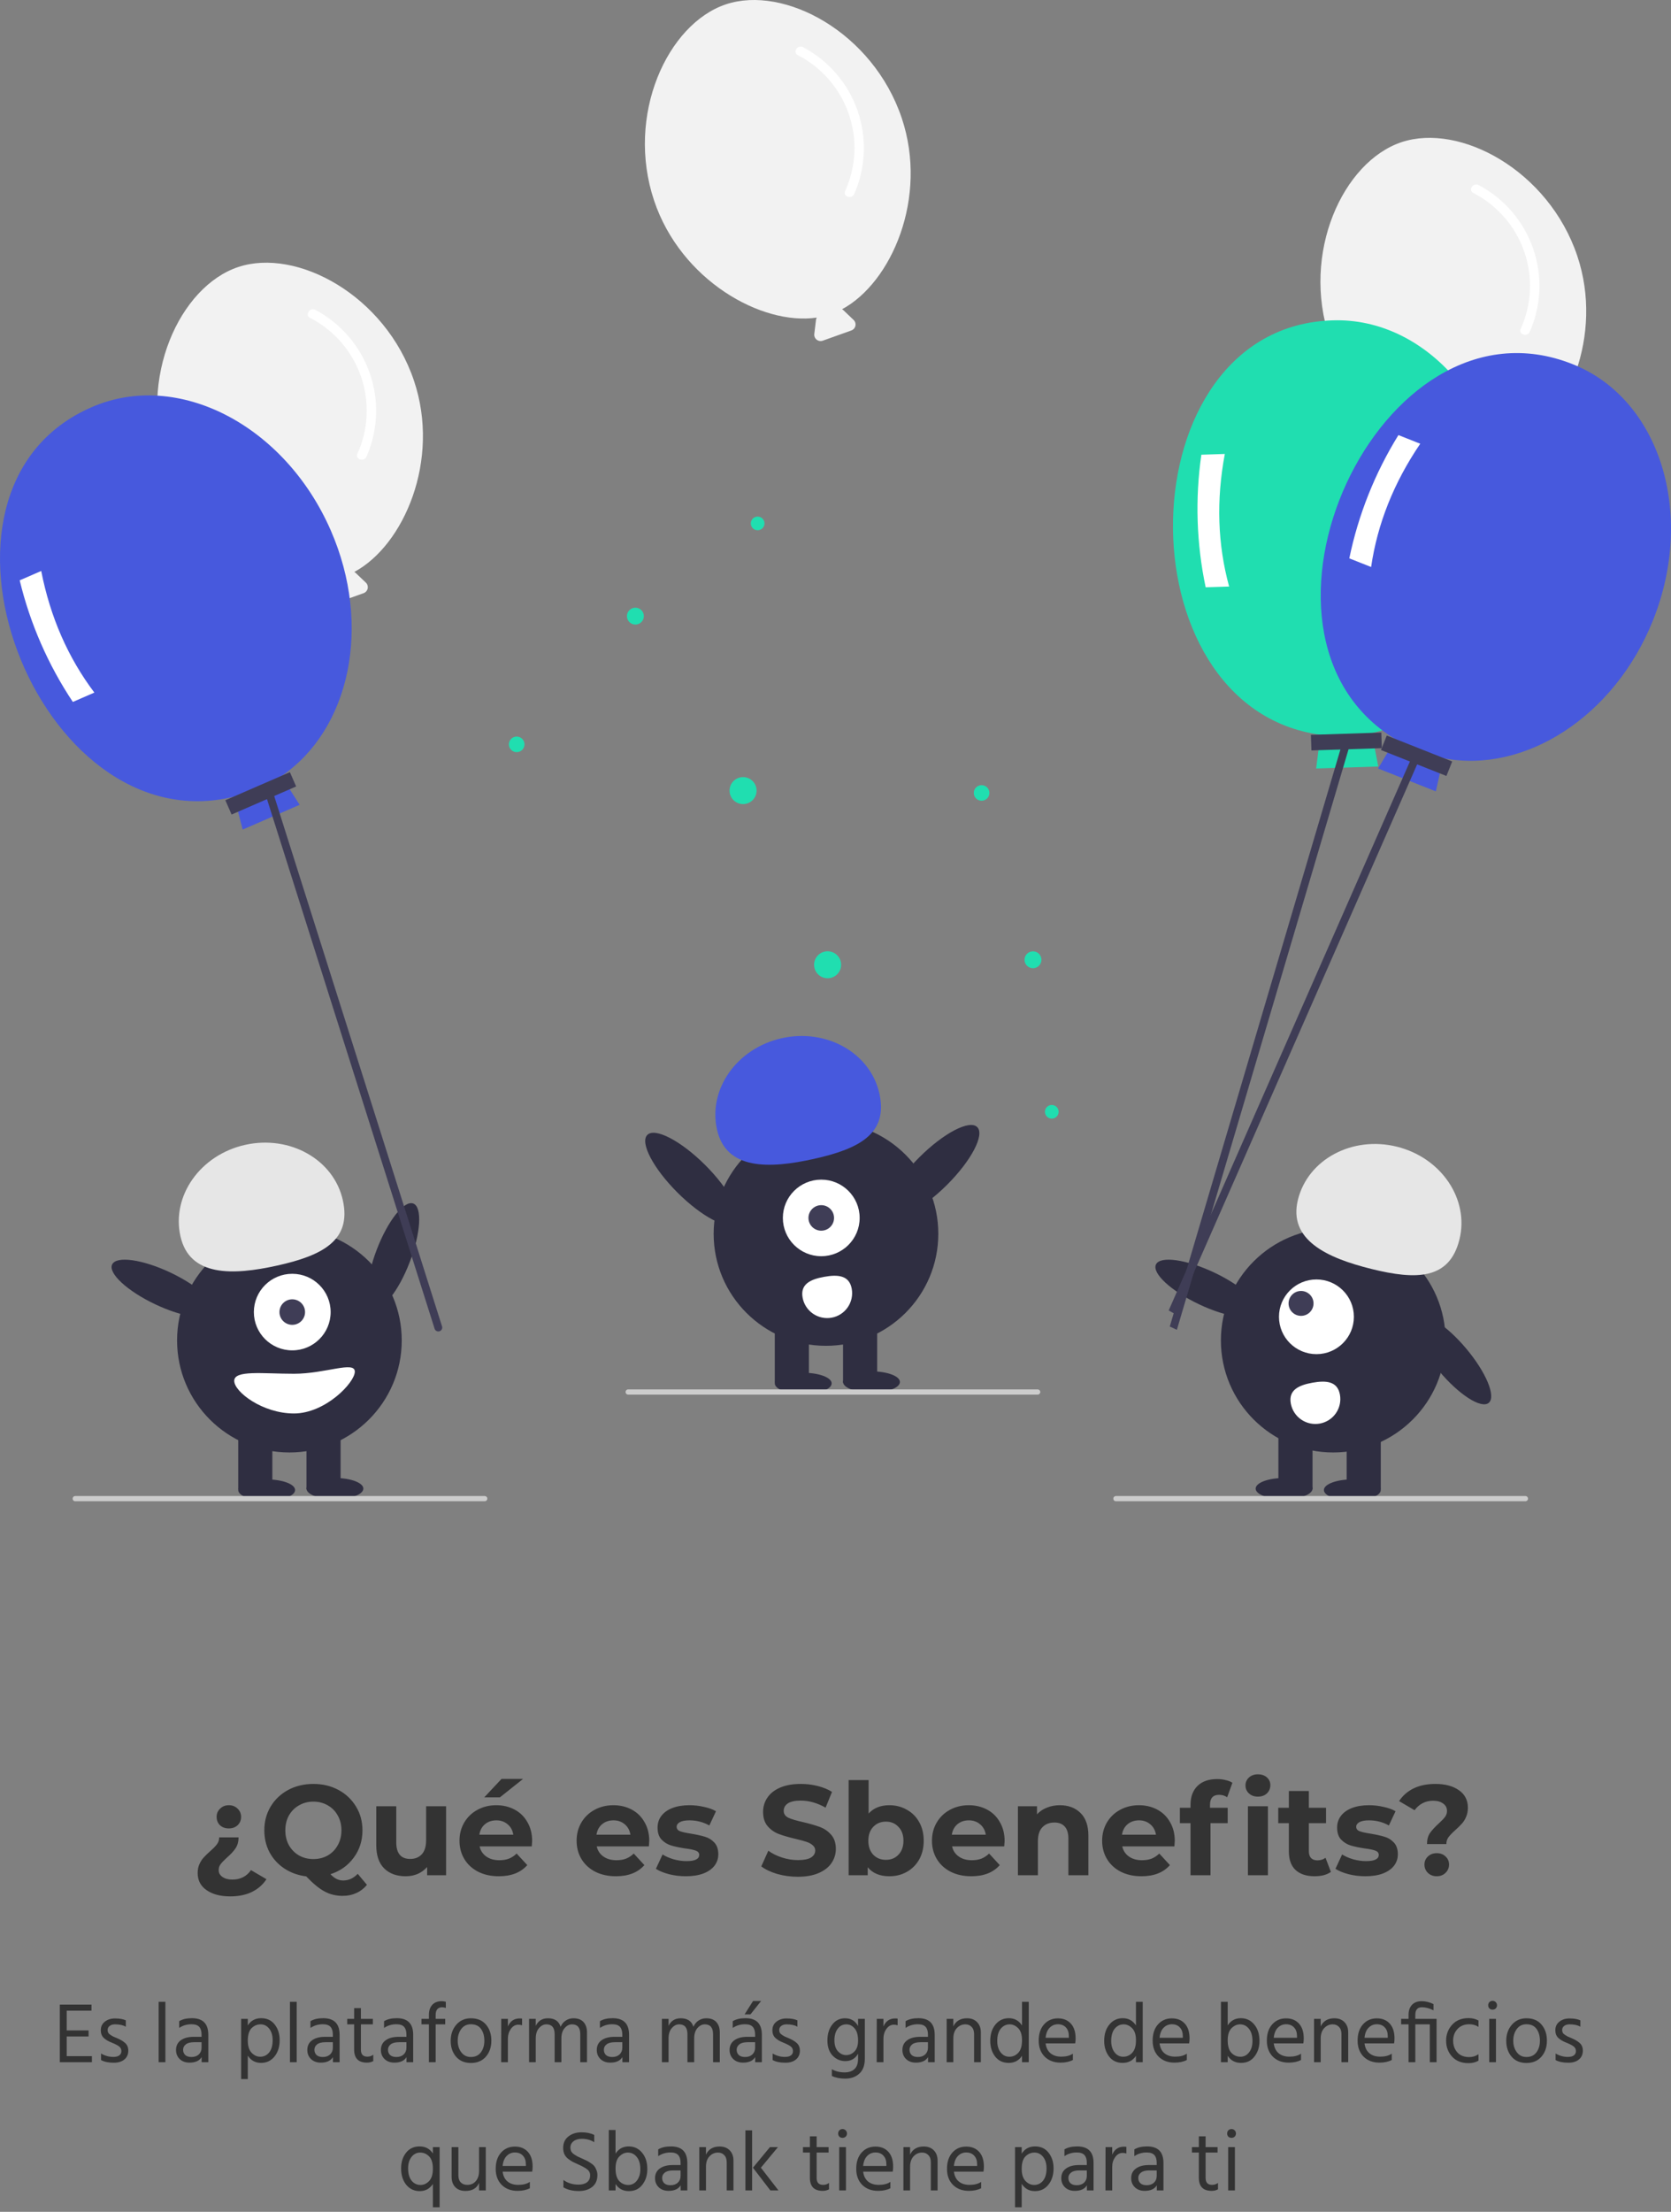<svg width="313" height="414" viewBox="0 0 313 414" fill="none" xmlns="http://www.w3.org/2000/svg">
<rect x="0" y="0" width="313" height="414" fill="#808080" stroke="none"/>
<path d="M42.857 342.24C42.185 342.24 41.633 342.04 41.201 341.64C40.785 341.224 40.577 340.704 40.577 340.08C40.577 339.472 40.793 338.96 41.225 338.544C41.657 338.112 42.201 337.896 42.857 337.896C43.529 337.896 44.081 338.112 44.513 338.544C44.945 338.96 45.161 339.472 45.161 340.08C45.161 340.704 44.945 341.224 44.513 341.64C44.081 342.04 43.529 342.24 42.857 342.24ZM43.121 354.96C41.281 354.96 39.801 354.568 38.681 353.784C37.577 353.016 37.025 351.952 37.025 350.592C37.025 349.952 37.137 349.392 37.361 348.912C37.585 348.416 37.849 348.008 38.153 347.688C38.457 347.352 38.857 346.96 39.353 346.512C39.929 346.016 40.353 345.584 40.625 345.216C40.913 344.848 41.057 344.416 41.057 343.92H44.681C44.681 344.736 44.489 345.424 44.105 345.984C43.737 346.528 43.201 347.104 42.497 347.712C41.969 348.192 41.577 348.6 41.321 348.936C41.081 349.256 40.961 349.624 40.961 350.04C40.961 350.568 41.193 350.992 41.657 351.312C42.137 351.648 42.761 351.816 43.529 351.816C44.281 351.816 44.953 351.664 45.545 351.36C46.137 351.056 46.625 350.616 47.009 350.04L49.913 351.744C49.241 352.768 48.337 353.56 47.201 354.12C46.065 354.68 44.705 354.96 43.121 354.96ZM68.734 352.8C68.19 353.472 67.526 353.984 66.742 354.336C65.974 354.688 65.126 354.864 64.198 354.864C62.95 354.864 61.822 354.592 60.814 354.048C59.806 353.52 58.654 352.576 57.358 351.216C55.838 351.024 54.478 350.536 53.278 349.752C52.094 348.968 51.166 347.96 50.494 346.728C49.838 345.48 49.51 344.104 49.51 342.6C49.51 340.952 49.902 339.472 50.686 338.16C51.486 336.832 52.582 335.792 53.974 335.04C55.382 334.288 56.958 333.912 58.702 333.912C60.446 333.912 62.014 334.288 63.406 335.04C64.798 335.792 65.894 336.832 66.694 338.16C67.494 339.472 67.894 340.952 67.894 342.6C67.894 344.552 67.342 346.264 66.238 347.736C65.15 349.208 63.702 350.232 61.894 350.808C62.294 351.224 62.678 351.52 63.046 351.696C63.43 351.888 63.838 351.984 64.27 351.984C65.31 351.984 66.222 351.568 67.006 350.736L68.734 352.8ZM53.446 342.6C53.446 343.64 53.67 344.568 54.118 345.384C54.582 346.2 55.214 346.84 56.014 347.304C56.814 347.752 57.71 347.976 58.702 347.976C59.694 347.976 60.59 347.752 61.39 347.304C62.19 346.84 62.814 346.2 63.262 345.384C63.726 344.568 63.958 343.64 63.958 342.6C63.958 341.56 63.726 340.632 63.262 339.816C62.814 339 62.19 338.368 61.39 337.92C60.59 337.456 59.694 337.224 58.702 337.224C57.71 337.224 56.814 337.456 56.014 337.92C55.214 338.368 54.582 339 54.118 339.816C53.67 340.632 53.446 341.56 53.446 342.6ZM83.56 338.088V351H80.008V349.464C79.512 350.024 78.92 350.456 78.232 350.76C77.544 351.048 76.8 351.192 76 351.192C74.304 351.192 72.96 350.704 71.968 349.728C70.976 348.752 70.48 347.304 70.48 345.384V338.088H74.224V344.832C74.224 346.912 75.096 347.952 76.84 347.952C77.736 347.952 78.456 347.664 79 347.088C79.544 346.496 79.816 345.624 79.816 344.472V338.088H83.56ZM99.677 344.592C99.677 344.64 99.653 344.976 99.605 345.6H89.837C90.013 346.4 90.429 347.032 91.085 347.496C91.741 347.96 92.557 348.192 93.533 348.192C94.205 348.192 94.797 348.096 95.309 347.904C95.837 347.696 96.325 347.376 96.773 346.944L98.765 349.104C97.549 350.496 95.773 351.192 93.437 351.192C91.981 351.192 90.693 350.912 89.573 350.352C88.453 349.776 87.589 348.984 86.981 347.976C86.373 346.968 86.069 345.824 86.069 344.544C86.069 343.28 86.365 342.144 86.957 341.136C87.565 340.112 88.389 339.32 89.429 338.76C90.485 338.184 91.661 337.896 92.957 337.896C94.221 337.896 95.365 338.168 96.389 338.712C97.413 339.256 98.213 340.04 98.789 341.064C99.381 342.072 99.677 343.248 99.677 344.592ZM92.981 340.728C92.133 340.728 91.421 340.968 90.845 341.448C90.269 341.928 89.917 342.584 89.789 343.416H96.149C96.021 342.6 95.669 341.952 95.093 341.472C94.517 340.976 93.813 340.728 92.981 340.728ZM93.941 332.976H97.973L93.629 336.432H90.701L93.941 332.976ZM121.614 344.592C121.614 344.64 121.59 344.976 121.542 345.6H111.774C111.95 346.4 112.366 347.032 113.022 347.496C113.678 347.96 114.494 348.192 115.47 348.192C116.142 348.192 116.734 348.096 117.246 347.904C117.774 347.696 118.262 347.376 118.71 346.944L120.702 349.104C119.486 350.496 117.71 351.192 115.374 351.192C113.918 351.192 112.63 350.912 111.51 350.352C110.39 349.776 109.526 348.984 108.918 347.976C108.31 346.968 108.006 345.824 108.006 344.544C108.006 343.28 108.302 342.144 108.894 341.136C109.502 340.112 110.326 339.32 111.366 338.76C112.422 338.184 113.598 337.896 114.894 337.896C116.158 337.896 117.302 338.168 118.326 338.712C119.35 339.256 120.15 340.04 120.726 341.064C121.318 342.072 121.614 343.248 121.614 344.592ZM114.918 340.728C114.07 340.728 113.358 340.968 112.782 341.448C112.206 341.928 111.854 342.584 111.726 343.416H118.086C117.958 342.6 117.606 341.952 117.03 341.472C116.454 340.976 115.75 340.728 114.918 340.728ZM128.451 351.192C127.379 351.192 126.331 351.064 125.307 350.808C124.283 350.536 123.467 350.2 122.859 349.8L124.107 347.112C124.683 347.48 125.379 347.784 126.195 348.024C127.011 348.248 127.811 348.36 128.595 348.36C130.179 348.36 130.971 347.968 130.971 347.184C130.971 346.816 130.755 346.552 130.323 346.392C129.891 346.232 129.227 346.096 128.331 345.984C127.275 345.824 126.403 345.64 125.715 345.432C125.027 345.224 124.427 344.856 123.915 344.328C123.419 343.8 123.171 343.048 123.171 342.072C123.171 341.256 123.403 340.536 123.867 339.912C124.347 339.272 125.035 338.776 125.931 338.424C126.843 338.072 127.915 337.896 129.147 337.896C130.059 337.896 130.963 338 131.859 338.208C132.771 338.4 133.523 338.672 134.115 339.024L132.867 341.688C131.731 341.048 130.491 340.728 129.147 340.728C128.347 340.728 127.747 340.84 127.347 341.064C126.947 341.288 126.747 341.576 126.747 341.928C126.747 342.328 126.963 342.608 127.395 342.768C127.827 342.928 128.515 343.08 129.459 343.224C130.515 343.4 131.379 343.592 132.051 343.8C132.723 343.992 133.307 344.352 133.803 344.88C134.299 345.408 134.547 346.144 134.547 347.088C134.547 347.888 134.307 348.6 133.827 349.224C133.347 349.848 132.643 350.336 131.715 350.688C130.803 351.024 129.715 351.192 128.451 351.192ZM149.438 351.288C148.11 351.288 146.822 351.112 145.574 350.76C144.342 350.392 143.35 349.92 142.598 349.344L143.918 346.416C144.638 346.944 145.494 347.368 146.486 347.688C147.478 348.008 148.47 348.168 149.462 348.168C150.566 348.168 151.382 348.008 151.91 347.688C152.438 347.352 152.702 346.912 152.702 346.368C152.702 345.968 152.542 345.64 152.222 345.384C151.918 345.112 151.518 344.896 151.022 344.736C150.542 344.576 149.886 344.4 149.054 344.208C147.774 343.904 146.726 343.6 145.91 343.296C145.094 342.992 144.39 342.504 143.798 341.832C143.222 341.16 142.934 340.264 142.934 339.144C142.934 338.168 143.198 337.288 143.726 336.504C144.254 335.704 145.046 335.072 146.102 334.608C147.174 334.144 148.478 333.912 150.014 333.912C151.086 333.912 152.134 334.04 153.158 334.296C154.182 334.552 155.078 334.92 155.846 335.4L154.646 338.352C153.094 337.472 151.542 337.032 149.99 337.032C148.902 337.032 148.094 337.208 147.566 337.56C147.054 337.912 146.798 338.376 146.798 338.952C146.798 339.528 147.094 339.96 147.686 340.248C148.294 340.52 149.214 340.792 150.446 341.064C151.726 341.368 152.774 341.672 153.59 341.976C154.406 342.28 155.102 342.76 155.678 343.416C156.27 344.072 156.566 344.96 156.566 346.08C156.566 347.04 156.294 347.92 155.75 348.72C155.222 349.504 154.422 350.128 153.35 350.592C152.278 351.056 150.974 351.288 149.438 351.288ZM166.59 337.896C167.79 337.896 168.878 338.176 169.854 338.736C170.846 339.28 171.622 340.056 172.182 341.064C172.742 342.056 173.022 343.216 173.022 344.544C173.022 345.872 172.742 347.04 172.182 348.048C171.622 349.04 170.846 349.816 169.854 350.376C168.878 350.92 167.79 351.192 166.59 351.192C164.814 351.192 163.462 350.632 162.534 349.512V351H158.958V333.192H162.702V339.456C163.646 338.416 164.942 337.896 166.59 337.896ZM165.942 348.12C166.902 348.12 167.686 347.8 168.294 347.16C168.918 346.504 169.23 345.632 169.23 344.544C169.23 343.456 168.918 342.592 168.294 341.952C167.686 341.296 166.902 340.968 165.942 340.968C164.982 340.968 164.19 341.296 163.566 341.952C162.958 342.592 162.654 343.456 162.654 344.544C162.654 345.632 162.958 346.504 163.566 347.16C164.19 347.8 164.982 348.12 165.942 348.12ZM188.177 344.592C188.177 344.64 188.153 344.976 188.105 345.6H178.337C178.513 346.4 178.929 347.032 179.585 347.496C180.241 347.96 181.057 348.192 182.033 348.192C182.705 348.192 183.297 348.096 183.809 347.904C184.337 347.696 184.825 347.376 185.273 346.944L187.265 349.104C186.049 350.496 184.273 351.192 181.937 351.192C180.481 351.192 179.193 350.912 178.073 350.352C176.953 349.776 176.089 348.984 175.481 347.976C174.873 346.968 174.569 345.824 174.569 344.544C174.569 343.28 174.865 342.144 175.457 341.136C176.065 340.112 176.889 339.32 177.929 338.76C178.985 338.184 180.161 337.896 181.457 337.896C182.721 337.896 183.865 338.168 184.889 338.712C185.913 339.256 186.713 340.04 187.289 341.064C187.881 342.072 188.177 343.248 188.177 344.592ZM181.481 340.728C180.633 340.728 179.921 340.968 179.345 341.448C178.769 341.928 178.417 342.584 178.289 343.416H184.649C184.521 342.6 184.169 341.952 183.593 341.472C183.017 340.976 182.313 340.728 181.481 340.728ZM198.517 337.896C200.117 337.896 201.405 338.376 202.381 339.336C203.373 340.296 203.869 341.72 203.869 343.608V351H200.125V344.184C200.125 343.16 199.901 342.4 199.453 341.904C199.005 341.392 198.357 341.136 197.509 341.136C196.565 341.136 195.813 341.432 195.253 342.024C194.693 342.6 194.413 343.464 194.413 344.616V351H190.669V338.088H194.245V339.6C194.741 339.056 195.357 338.64 196.093 338.352C196.829 338.048 197.637 337.896 198.517 337.896ZM220.052 344.592C220.052 344.64 220.028 344.976 219.98 345.6H210.212C210.388 346.4 210.804 347.032 211.46 347.496C212.116 347.96 212.932 348.192 213.908 348.192C214.58 348.192 215.172 348.096 215.684 347.904C216.212 347.696 216.7 347.376 217.148 346.944L219.14 349.104C217.924 350.496 216.148 351.192 213.812 351.192C212.356 351.192 211.068 350.912 209.948 350.352C208.828 349.776 207.964 348.984 207.356 347.976C206.748 346.968 206.444 345.824 206.444 344.544C206.444 343.28 206.74 342.144 207.332 341.136C207.94 340.112 208.764 339.32 209.804 338.76C210.86 338.184 212.036 337.896 213.332 337.896C214.596 337.896 215.74 338.168 216.764 338.712C217.788 339.256 218.588 340.04 219.164 341.064C219.756 342.072 220.052 343.248 220.052 344.592ZM213.356 340.728C212.508 340.728 211.796 340.968 211.22 341.448C210.644 341.928 210.292 342.584 210.164 343.416H216.524C216.396 342.6 216.044 341.952 215.468 341.472C214.892 340.976 214.188 340.728 213.356 340.728ZM226.648 338.376H229.96V341.256H226.744V351H223V341.256H221.008V338.376H223V337.8C223 336.328 223.432 335.16 224.296 334.296C225.176 333.432 226.408 333 227.992 333C228.552 333 229.08 333.064 229.576 333.192C230.088 333.304 230.512 333.472 230.848 333.696L229.864 336.408C229.432 336.104 228.928 335.952 228.352 335.952C227.216 335.952 226.648 336.576 226.648 337.824V338.376ZM233.752 338.088H237.496V351H233.752V338.088ZM235.624 336.288C234.936 336.288 234.376 336.088 233.944 335.688C233.512 335.288 233.296 334.792 233.296 334.2C233.296 333.608 233.512 333.112 233.944 332.712C234.376 332.312 234.936 332.112 235.624 332.112C236.312 332.112 236.872 332.304 237.304 332.688C237.736 333.072 237.952 333.552 237.952 334.128C237.952 334.752 237.736 335.272 237.304 335.688C236.872 336.088 236.312 336.288 235.624 336.288ZM249.294 350.376C248.926 350.648 248.47 350.856 247.926 351C247.398 351.128 246.838 351.192 246.246 351.192C244.71 351.192 243.518 350.8 242.67 350.016C241.838 349.232 241.422 348.08 241.422 346.56V341.256H239.43V338.376H241.422V335.232H245.166V338.376H248.382V341.256H245.166V346.512C245.166 347.056 245.302 347.48 245.574 347.784C245.862 348.072 246.262 348.216 246.774 348.216C247.366 348.216 247.87 348.056 248.286 347.736L249.294 350.376ZM255.74 351.192C254.668 351.192 253.62 351.064 252.596 350.808C251.572 350.536 250.756 350.2 250.148 349.8L251.396 347.112C251.972 347.48 252.668 347.784 253.484 348.024C254.3 348.248 255.1 348.36 255.884 348.36C257.468 348.36 258.26 347.968 258.26 347.184C258.26 346.816 258.044 346.552 257.612 346.392C257.18 346.232 256.516 346.096 255.62 345.984C254.564 345.824 253.692 345.64 253.004 345.432C252.316 345.224 251.716 344.856 251.204 344.328C250.708 343.8 250.46 343.048 250.46 342.072C250.46 341.256 250.692 340.536 251.156 339.912C251.636 339.272 252.324 338.776 253.22 338.424C254.132 338.072 255.204 337.896 256.436 337.896C257.348 337.896 258.252 338 259.148 338.208C260.06 338.4 260.812 338.672 261.404 339.024L260.156 341.688C259.02 341.048 257.78 340.728 256.436 340.728C255.636 340.728 255.036 340.84 254.636 341.064C254.236 341.288 254.036 341.576 254.036 341.928C254.036 342.328 254.252 342.608 254.684 342.768C255.116 342.928 255.804 343.08 256.748 343.224C257.804 343.4 258.668 343.592 259.34 343.8C260.012 343.992 260.596 344.352 261.092 344.88C261.588 345.408 261.836 346.144 261.836 347.088C261.836 347.888 261.596 348.6 261.116 349.224C260.636 349.848 259.932 350.336 259.004 350.688C258.092 351.024 257.004 351.192 255.74 351.192ZM267.298 345.168C267.298 344.336 267.482 343.648 267.85 343.104C268.234 342.56 268.786 341.96 269.506 341.304C270.034 340.824 270.418 340.424 270.658 340.104C270.914 339.768 271.042 339.392 271.042 338.976C271.042 338.384 270.802 337.92 270.322 337.584C269.858 337.232 269.234 337.056 268.45 337.056C267.698 337.056 267.026 337.216 266.434 337.536C265.858 337.84 265.37 338.272 264.97 338.832L262.066 337.128C262.738 336.104 263.642 335.312 264.778 334.752C265.93 334.192 267.29 333.912 268.858 333.912C270.698 333.912 272.17 334.304 273.274 335.088C274.394 335.872 274.954 336.96 274.954 338.352C274.954 339.008 274.842 339.584 274.618 340.08C274.41 340.576 274.146 341 273.826 341.352C273.522 341.688 273.122 342.08 272.626 342.528C272.034 343.056 271.602 343.504 271.33 343.872C271.058 344.224 270.922 344.656 270.922 345.168H267.298ZM269.122 351.192C268.466 351.192 267.914 350.984 267.466 350.568C267.034 350.136 266.818 349.616 266.818 349.008C266.818 348.4 267.034 347.896 267.466 347.496C267.898 347.08 268.45 346.872 269.122 346.872C269.794 346.872 270.346 347.08 270.778 347.496C271.21 347.896 271.426 348.4 271.426 349.008C271.426 349.616 271.202 350.136 270.754 350.568C270.322 350.984 269.778 351.192 269.122 351.192Z" fill="#333333"/>
<path d="M12.497 384.864H17.217V386H11.201V375.216H17.137V376.352H12.497V380.048H16.593V381.184H12.497V384.864ZM23.568 378.16V379.36C23.078 379.061 22.406 378.912 21.552 378.912C21.126 378.912 20.784 379.013 20.528 379.216C20.283 379.408 20.16 379.659 20.16 379.968C20.16 380.16 20.198 380.331 20.272 380.48C20.347 380.619 20.491 380.757 20.704 380.896C20.928 381.035 21.088 381.131 21.184 381.184C21.291 381.227 21.515 381.323 21.856 381.472C22.539 381.749 23.072 382.064 23.456 382.416C23.84 382.768 24.032 383.243 24.032 383.84C24.032 384.533 23.787 385.083 23.296 385.488C22.816 385.893 22.155 386.096 21.312 386.096C20.331 386.096 19.536 385.931 18.928 385.6V384.368C19.643 384.795 20.411 385.008 21.232 385.008C21.723 385.008 22.096 384.912 22.352 384.72C22.608 384.528 22.736 384.267 22.736 383.936C22.736 383.552 22.592 383.253 22.304 383.04C22.027 382.827 21.558 382.587 20.896 382.32C20.288 382.085 19.798 381.792 19.424 381.44C19.062 381.088 18.88 380.613 18.88 380.016C18.88 379.344 19.131 378.811 19.632 378.416C20.144 378.011 20.779 377.808 21.536 377.808C22.379 377.808 23.056 377.925 23.568 378.16ZM29.716 386V374.688H30.98V386H29.716ZM37.755 382.256H36.347C35.664 382.256 35.152 382.389 34.811 382.656C34.469 382.923 34.299 383.259 34.299 383.664C34.299 384.069 34.432 384.4 34.699 384.656C34.965 384.901 35.355 385.024 35.867 385.024C36.443 385.024 36.901 384.864 37.243 384.544C37.584 384.213 37.755 383.797 37.755 383.296V382.256ZM33.563 379.584V378.32C34.171 377.947 34.971 377.76 35.963 377.76C38 377.76 39.019 378.795 39.019 380.864V386H37.771V385.04C37.355 385.733 36.597 386.08 35.499 386.08C34.741 386.08 34.128 385.856 33.659 385.408C33.2 384.96 32.971 384.395 32.971 383.712C32.971 382.933 33.264 382.331 33.851 381.904C34.448 381.467 35.259 381.248 36.283 381.248H37.755V380.832C37.755 380.192 37.611 379.712 37.323 379.392C37.035 379.061 36.549 378.896 35.867 378.896C35.003 378.896 34.235 379.125 33.563 379.584ZM48.736 384.976C49.419 384.976 49.979 384.709 50.416 384.176C50.853 383.632 51.072 382.864 51.072 381.872C51.072 380.987 50.859 380.272 50.432 379.728C50.005 379.184 49.467 378.912 48.816 378.912C48.165 378.912 47.6 379.152 47.12 379.632C46.651 380.101 46.416 380.875 46.416 381.952C46.416 382.987 46.656 383.749 47.136 384.24C47.616 384.731 48.149 384.976 48.736 384.976ZM46.416 377.888V379.12C46.981 378.213 47.819 377.76 48.928 377.76C50.005 377.76 50.848 378.155 51.456 378.944C52.075 379.723 52.384 380.699 52.384 381.872C52.384 383.12 52.059 384.144 51.408 384.944C50.768 385.733 49.931 386.128 48.896 386.128C47.829 386.128 47.003 385.675 46.416 384.768V389.152H45.168V377.888H46.416ZM54.31 386V374.688H55.574V386H54.31ZM62.349 382.256H60.941C60.258 382.256 59.746 382.389 59.404 382.656C59.063 382.923 58.892 383.259 58.892 383.664C58.892 384.069 59.026 384.4 59.292 384.656C59.559 384.901 59.949 385.024 60.461 385.024C61.036 385.024 61.495 384.864 61.837 384.544C62.178 384.213 62.349 383.797 62.349 383.296V382.256ZM58.157 379.584V378.32C58.764 377.947 59.565 377.76 60.556 377.76C62.594 377.76 63.612 378.795 63.612 380.864V386H62.364V385.04C61.949 385.733 61.191 386.08 60.093 386.08C59.335 386.08 58.722 385.856 58.252 385.408C57.794 384.96 57.565 384.395 57.565 383.712C57.565 382.933 57.858 382.331 58.444 381.904C59.042 381.467 59.852 381.248 60.877 381.248H62.349V380.832C62.349 380.192 62.205 379.712 61.916 379.392C61.629 379.061 61.143 378.896 60.461 378.896C59.596 378.896 58.828 379.125 58.157 379.584ZM67.6 378.912V383.664C67.6 384.528 68.005 384.96 68.816 384.96C69.231 384.96 69.6 384.837 69.919 384.592V385.792C69.567 385.984 69.173 386.08 68.736 386.08C67.135 386.08 66.335 385.264 66.335 383.632V378.912H65.04V377.888H66.335V375.872H67.6V377.888H69.84V378.912H67.6ZM76.13 382.256H74.722C74.039 382.256 73.527 382.389 73.186 382.656C72.844 382.923 72.674 383.259 72.674 383.664C72.674 384.069 72.807 384.4 73.074 384.656C73.34 384.901 73.73 385.024 74.242 385.024C74.818 385.024 75.276 384.864 75.618 384.544C75.959 384.213 76.13 383.797 76.13 383.296V382.256ZM71.938 379.584V378.32C72.546 377.947 73.346 377.76 74.338 377.76C76.375 377.76 77.394 378.795 77.394 380.864V386H76.146V385.04C75.73 385.733 74.972 386.08 73.874 386.08C73.116 386.08 72.503 385.856 72.034 385.408C71.575 384.96 71.346 384.395 71.346 383.712C71.346 382.933 71.639 382.331 72.226 381.904C72.823 381.467 73.634 381.248 74.658 381.248H76.13V380.832C76.13 380.192 75.986 379.712 75.698 379.392C75.41 379.061 74.924 378.896 74.242 378.896C73.378 378.896 72.61 379.125 71.938 379.584ZM83.509 374.688V375.84C83.253 375.755 83.007 375.712 82.773 375.712C82.431 375.712 82.149 375.829 81.925 376.064C81.711 376.299 81.605 376.661 81.605 377.152V377.888H83.397V378.912H81.605V386H80.341V378.912H78.949V377.888H80.341V377.136C80.341 376.347 80.549 375.723 80.965 375.264C81.391 374.805 81.978 374.576 82.725 374.576C82.981 374.576 83.242 374.613 83.509 374.688ZM88.198 386.144C87.036 386.144 86.113 385.755 85.43 384.976C84.758 384.187 84.422 383.195 84.422 382C84.422 380.795 84.769 379.792 85.462 378.992C86.166 378.181 87.078 377.776 88.198 377.776C89.425 377.776 90.369 378.171 91.03 378.96C91.702 379.749 92.038 380.752 92.038 381.968C92.038 383.173 91.697 384.171 91.014 384.96C90.332 385.749 89.393 386.144 88.198 386.144ZM88.198 378.896C87.43 378.896 86.828 379.195 86.39 379.792C85.953 380.389 85.734 381.12 85.734 381.984C85.734 382.827 85.958 383.547 86.406 384.144C86.854 384.731 87.452 385.024 88.198 385.024C89.009 385.024 89.633 384.736 90.07 384.16C90.508 383.573 90.726 382.848 90.726 381.984C90.726 381.088 90.518 380.352 90.102 379.776C89.686 379.189 89.052 378.896 88.198 378.896ZM95.135 377.888V379.312C95.561 378.309 96.297 377.808 97.343 377.808C97.535 377.808 97.684 377.819 97.791 377.84V379.088C97.567 379.013 97.337 378.976 97.103 378.976C96.537 378.976 96.068 379.237 95.695 379.76C95.321 380.283 95.135 380.885 95.135 381.568V386H93.871L93.887 377.888H95.135ZM100.354 377.888V379.2C100.802 378.251 101.564 377.776 102.641 377.776C103.89 377.776 104.679 378.304 105.01 379.36C105.244 378.848 105.57 378.459 105.986 378.192C106.412 377.915 106.887 377.776 107.41 377.776C108.252 377.776 108.887 378.016 109.314 378.496C109.74 378.976 109.954 379.621 109.954 380.432V386H108.69V380.752C108.69 379.525 108.172 378.912 107.138 378.912C106.626 378.912 106.167 379.147 105.762 379.616C105.356 380.075 105.154 380.725 105.154 381.568V386H103.89V380.752C103.89 379.525 103.372 378.912 102.338 378.912C101.826 378.912 101.367 379.147 100.962 379.616C100.556 380.075 100.354 380.725 100.354 381.568V386H99.106V377.888H100.354ZM116.567 382.256H115.159C114.477 382.256 113.965 382.389 113.623 382.656C113.282 382.923 113.111 383.259 113.111 383.664C113.111 384.069 113.245 384.4 113.511 384.656C113.778 384.901 114.167 385.024 114.679 385.024C115.255 385.024 115.714 384.864 116.055 384.544C116.397 384.213 116.567 383.797 116.567 383.296V382.256ZM112.375 379.584V378.32C112.983 377.947 113.783 377.76 114.775 377.76C116.813 377.76 117.831 378.795 117.831 380.864V386H116.583V385.04C116.167 385.733 115.41 386.08 114.311 386.08C113.554 386.08 112.941 385.856 112.471 385.408C112.013 384.96 111.783 384.395 111.783 383.712C111.783 382.933 112.077 382.331 112.663 381.904C113.261 381.467 114.071 381.248 115.095 381.248H116.567V380.832C116.567 380.192 116.423 379.712 116.135 379.392C115.847 379.061 115.362 378.896 114.679 378.896C113.815 378.896 113.047 379.125 112.375 379.584ZM125.229 377.888V379.2C125.677 378.251 126.439 377.776 127.516 377.776C128.765 377.776 129.554 378.304 129.885 379.36C130.119 378.848 130.445 378.459 130.861 378.192C131.287 377.915 131.762 377.776 132.285 377.776C133.127 377.776 133.762 378.016 134.189 378.496C134.615 378.976 134.829 379.621 134.829 380.432V386H133.565V380.752C133.565 379.525 133.047 378.912 132.013 378.912C131.501 378.912 131.042 379.147 130.637 379.616C130.231 380.075 130.029 380.725 130.029 381.568V386H128.765V380.752C128.765 379.525 128.247 378.912 127.213 378.912C126.701 378.912 126.242 379.147 125.837 379.616C125.431 380.075 125.229 380.725 125.229 381.568V386H123.981V377.888H125.229ZM142.562 374.544L140.578 377.04H139.474L141.058 374.544H142.562ZM141.442 382.256H140.034C139.352 382.256 138.84 382.389 138.498 382.656C138.157 382.923 137.986 383.259 137.986 383.664C137.986 384.069 138.12 384.4 138.386 384.656C138.653 384.901 139.042 385.024 139.554 385.024C140.13 385.024 140.589 384.864 140.93 384.544C141.272 384.213 141.442 383.797 141.442 383.296V382.256ZM137.25 379.584V378.32C137.858 377.947 138.658 377.76 139.65 377.76C141.688 377.76 142.706 378.795 142.706 380.864V386H141.458V385.04C141.042 385.733 140.285 386.08 139.186 386.08C138.429 386.08 137.816 385.856 137.346 385.408C136.888 384.96 136.658 384.395 136.658 383.712C136.658 382.933 136.952 382.331 137.538 381.904C138.136 381.467 138.946 381.248 139.97 381.248H141.442V380.832C141.442 380.192 141.298 379.712 141.01 379.392C140.722 379.061 140.237 378.896 139.554 378.896C138.69 378.896 137.922 379.125 137.25 379.584ZM149.365 378.16V379.36C148.875 379.061 148.203 378.912 147.349 378.912C146.923 378.912 146.581 379.013 146.325 379.216C146.08 379.408 145.957 379.659 145.957 379.968C145.957 380.16 145.995 380.331 146.069 380.48C146.144 380.619 146.288 380.757 146.501 380.896C146.725 381.035 146.885 381.131 146.981 381.184C147.088 381.227 147.312 381.323 147.653 381.472C148.336 381.749 148.869 382.064 149.253 382.416C149.637 382.768 149.829 383.243 149.829 383.84C149.829 384.533 149.584 385.083 149.093 385.488C148.613 385.893 147.952 386.096 147.109 386.096C146.128 386.096 145.333 385.931 144.725 385.6V384.368C145.44 384.795 146.208 385.008 147.029 385.008C147.52 385.008 147.893 384.912 148.149 384.72C148.405 384.528 148.533 384.267 148.533 383.936C148.533 383.552 148.389 383.253 148.101 383.04C147.824 382.827 147.355 382.587 146.693 382.32C146.085 382.085 145.595 381.792 145.221 381.44C144.859 381.088 144.677 380.613 144.677 380.016C144.677 379.344 144.928 378.811 145.429 378.416C145.941 378.011 146.576 377.808 147.333 377.808C148.176 377.808 148.853 377.925 149.365 378.16ZM158.489 384.672C159.076 384.672 159.593 384.448 160.041 384C160.5 383.541 160.729 382.864 160.729 381.968C160.729 380.933 160.511 380.165 160.073 379.664C159.636 379.163 159.129 378.912 158.553 378.912C157.86 378.912 157.311 379.189 156.905 379.744C156.5 380.288 156.297 381.003 156.297 381.888C156.297 382.795 156.521 383.488 156.969 383.968C157.417 384.437 157.924 384.672 158.489 384.672ZM160.729 377.888H161.993V385.344C161.993 386.581 161.652 387.509 160.969 388.128C160.287 388.757 159.407 389.072 158.329 389.072C157.348 389.072 156.511 388.907 155.817 388.576V387.312C156.5 387.707 157.3 387.904 158.217 387.904C158.996 387.904 159.609 387.696 160.057 387.28C160.505 386.864 160.729 386.213 160.729 385.328V384.416C160.196 385.333 159.401 385.792 158.345 385.792C157.417 385.792 156.623 385.451 155.961 384.768C155.311 384.085 154.985 383.136 154.985 381.92C154.985 380.715 155.289 379.723 155.897 378.944C156.505 378.165 157.3 377.776 158.281 377.776C159.391 377.776 160.207 378.261 160.729 379.232V377.888ZM165.479 377.888V379.312C165.905 378.309 166.641 377.808 167.687 377.808C167.879 377.808 168.028 377.819 168.135 377.84V379.088C167.911 379.013 167.681 378.976 167.447 378.976C166.881 378.976 166.412 379.237 166.039 379.76C165.665 380.283 165.479 380.885 165.479 381.568V386H164.215L164.231 377.888H165.479ZM173.817 382.256H172.409C171.727 382.256 171.215 382.389 170.873 382.656C170.532 382.923 170.361 383.259 170.361 383.664C170.361 384.069 170.495 384.4 170.761 384.656C171.028 384.901 171.417 385.024 171.929 385.024C172.505 385.024 172.964 384.864 173.305 384.544C173.647 384.213 173.817 383.797 173.817 383.296V382.256ZM169.625 379.584V378.32C170.233 377.947 171.033 377.76 172.025 377.76C174.063 377.76 175.081 378.795 175.081 380.864V386H173.833V385.04C173.417 385.733 172.66 386.08 171.561 386.08C170.804 386.08 170.191 385.856 169.721 385.408C169.263 384.96 169.033 384.395 169.033 383.712C169.033 382.933 169.327 382.331 169.913 381.904C170.511 381.467 171.321 381.248 172.345 381.248H173.817V380.832C173.817 380.192 173.673 379.712 173.385 379.392C173.097 379.061 172.612 378.896 171.929 378.896C171.065 378.896 170.297 379.125 169.625 379.584ZM178.572 377.888V379.296C179.052 378.283 179.906 377.776 181.132 377.776C181.922 377.776 182.551 378.016 183.02 378.496C183.49 378.976 183.724 379.616 183.724 380.416V386H182.46V380.752C182.46 380.155 182.306 379.701 181.996 379.392C181.698 379.072 181.303 378.912 180.812 378.912C180.204 378.912 179.676 379.147 179.228 379.616C178.791 380.085 178.572 380.736 178.572 381.568V386H177.324V377.888H178.572ZM189.053 384.976C189.714 384.976 190.274 384.731 190.733 384.24C191.202 383.749 191.437 382.965 191.437 381.888C191.437 380.864 191.197 380.112 190.717 379.632C190.237 379.152 189.709 378.912 189.133 378.912C188.461 378.912 187.901 379.184 187.453 379.728C187.016 380.261 186.797 381.029 186.797 382.032C186.797 382.907 187.01 383.616 187.437 384.16C187.864 384.704 188.402 384.976 189.053 384.976ZM191.437 374.688H192.701V386H191.437V384.8C190.861 385.685 190.029 386.128 188.941 386.128C187.864 386.128 187.016 385.728 186.397 384.928C185.789 384.128 185.485 383.157 185.485 382.016C185.485 380.747 185.81 379.723 186.461 378.944C187.112 378.155 187.949 377.76 188.973 377.76C190.029 377.76 190.85 378.213 191.437 379.12V374.688ZM200.211 381.424V381.104C200.211 380.432 200.03 379.899 199.667 379.504C199.304 379.099 198.803 378.896 198.163 378.896C197.555 378.896 197.038 379.115 196.611 379.552C196.184 379.989 195.934 380.613 195.859 381.424H200.211ZM200.963 384.4V385.584C200.334 385.915 199.566 386.08 198.659 386.08C197.432 386.08 196.44 385.707 195.683 384.96C194.936 384.203 194.563 383.205 194.563 381.968C194.563 380.677 194.899 379.659 195.571 378.912C196.243 378.165 197.107 377.792 198.163 377.792C199.176 377.792 199.982 378.117 200.579 378.768C201.176 379.419 201.475 380.341 201.475 381.536C201.475 381.877 201.448 382.192 201.395 382.48H195.859C195.955 383.28 196.259 383.893 196.771 384.32C197.283 384.747 197.955 384.96 198.787 384.96C199.694 384.96 200.419 384.773 200.963 384.4ZM210.397 384.976C211.058 384.976 211.618 384.731 212.077 384.24C212.546 383.749 212.781 382.965 212.781 381.888C212.781 380.864 212.541 380.112 212.061 379.632C211.581 379.152 211.053 378.912 210.477 378.912C209.805 378.912 209.245 379.184 208.797 379.728C208.359 380.261 208.141 381.029 208.141 382.032C208.141 382.907 208.354 383.616 208.781 384.16C209.207 384.704 209.746 384.976 210.397 384.976ZM212.781 374.688H214.045V386H212.781V384.8C212.205 385.685 211.373 386.128 210.285 386.128C209.207 386.128 208.359 385.728 207.741 384.928C207.133 384.128 206.829 383.157 206.829 382.016C206.829 380.747 207.154 379.723 207.805 378.944C208.455 378.155 209.293 377.76 210.317 377.76C211.373 377.76 212.194 378.213 212.781 379.12V374.688ZM221.555 381.424V381.104C221.555 380.432 221.373 379.899 221.011 379.504C220.648 379.099 220.147 378.896 219.507 378.896C218.899 378.896 218.381 379.115 217.955 379.552C217.528 379.989 217.277 380.613 217.203 381.424H221.555ZM222.307 384.4V385.584C221.677 385.915 220.909 386.08 220.003 386.08C218.776 386.08 217.784 385.707 217.027 384.96C216.28 384.203 215.907 383.205 215.907 381.968C215.907 380.677 216.243 379.659 216.915 378.912C217.587 378.165 218.451 377.792 219.507 377.792C220.52 377.792 221.325 378.117 221.923 378.768C222.52 379.419 222.819 380.341 222.819 381.536C222.819 381.877 222.792 382.192 222.739 382.48H217.203C217.299 383.28 217.603 383.893 218.115 384.32C218.627 384.747 219.299 384.96 220.131 384.96C221.037 384.96 221.763 384.773 222.307 384.4ZM232.348 384.976C232.999 384.976 233.538 384.704 233.964 384.16C234.391 383.616 234.604 382.907 234.604 382.032C234.604 381.029 234.38 380.261 233.932 379.728C233.495 379.184 232.94 378.912 232.268 378.912C231.692 378.912 231.164 379.152 230.684 379.632C230.204 380.112 229.964 380.864 229.964 381.888C229.964 382.965 230.194 383.749 230.652 384.24C231.122 384.731 231.687 384.976 232.348 384.976ZM229.964 374.688V379.104C230.551 378.208 231.372 377.76 232.428 377.76C233.452 377.76 234.29 378.155 234.94 378.944C235.591 379.723 235.916 380.747 235.916 382.016C235.916 383.157 235.607 384.128 234.988 384.928C234.38 385.728 233.538 386.128 232.46 386.128C231.372 386.128 230.54 385.685 229.964 384.8V386H228.7V374.688H229.964ZM242.945 381.424V381.104C242.945 380.432 242.764 379.899 242.401 379.504C242.039 379.099 241.537 378.896 240.897 378.896C240.289 378.896 239.772 379.115 239.345 379.552C238.919 379.989 238.668 380.613 238.593 381.424H242.945ZM243.697 384.4V385.584C243.068 385.915 242.3 386.08 241.393 386.08C240.167 386.08 239.175 385.707 238.417 384.96C237.671 384.203 237.297 383.205 237.297 381.968C237.297 380.677 237.633 379.659 238.305 378.912C238.977 378.165 239.841 377.792 240.897 377.792C241.911 377.792 242.716 378.117 243.313 378.768C243.911 379.419 244.209 380.341 244.209 381.536C244.209 381.877 244.183 382.192 244.129 382.48H238.593C238.689 383.28 238.993 383.893 239.505 384.32C240.017 384.747 240.689 384.96 241.521 384.96C242.428 384.96 243.153 384.773 243.697 384.4ZM247.385 377.888V379.296C247.865 378.283 248.718 377.776 249.945 377.776C250.734 377.776 251.363 378.016 251.833 378.496C252.302 378.976 252.537 379.616 252.537 380.416V386H251.273V380.752C251.273 380.155 251.118 379.701 250.809 379.392C250.51 379.072 250.115 378.912 249.625 378.912C249.017 378.912 248.489 379.147 248.041 379.616C247.603 380.085 247.385 380.736 247.385 381.568V386H246.137V377.888H247.385ZM259.945 381.424V381.104C259.945 380.432 259.764 379.899 259.401 379.504C259.039 379.099 258.537 378.896 257.897 378.896C257.289 378.896 256.772 379.115 256.345 379.552C255.919 379.989 255.668 380.613 255.593 381.424H259.945ZM260.697 384.4V385.584C260.068 385.915 259.3 386.08 258.393 386.08C257.167 386.08 256.175 385.707 255.417 384.96C254.671 384.203 254.297 383.205 254.297 381.968C254.297 380.677 254.633 379.659 255.305 378.912C255.977 378.165 256.841 377.792 257.897 377.792C258.911 377.792 259.716 378.117 260.313 378.768C260.911 379.419 261.209 380.341 261.209 381.536C261.209 381.877 261.183 382.192 261.129 382.48H255.593C255.689 383.28 255.993 383.893 256.505 384.32C257.017 384.747 257.689 384.96 258.521 384.96C259.428 384.96 260.153 384.773 260.697 384.4ZM269.089 377.888V386H267.825V378.912H265.105V386H263.841V378.912H262.449V377.888H263.841V377.136C263.841 376.347 264.054 375.723 264.481 375.264C264.907 374.805 265.51 374.576 266.289 374.576C267.046 374.576 267.787 374.757 268.513 375.12V376.288C267.766 375.904 267.041 375.712 266.337 375.712C265.515 375.712 265.105 376.192 265.105 377.152V377.888H269.089ZM272.188 381.984C272.198 382.859 272.465 383.589 272.988 384.176C273.51 384.752 274.252 385.04 275.212 385.04C275.83 385.04 276.406 384.864 276.94 384.512V385.712C276.428 386.021 275.798 386.176 275.052 386.176C273.772 386.176 272.753 385.771 271.996 384.96C271.249 384.139 270.876 383.141 270.876 381.968C270.876 380.816 271.249 379.824 271.996 378.992C272.753 378.16 273.782 377.744 275.084 377.744C275.777 377.744 276.396 377.893 276.94 378.192V379.392C276.449 379.061 275.873 378.896 275.212 378.896C274.294 378.896 273.558 379.195 273.004 379.792C272.46 380.379 272.188 381.109 272.188 381.984ZM278.951 386V377.888H280.215V386H278.951ZM278.983 375.936C278.833 375.776 278.759 375.579 278.759 375.344C278.759 375.109 278.833 374.912 278.983 374.752C279.143 374.592 279.34 374.512 279.575 374.512C279.809 374.512 280.007 374.592 280.167 374.752C280.327 374.912 280.407 375.109 280.407 375.344C280.407 375.579 280.327 375.776 280.167 375.936C280.007 376.085 279.809 376.16 279.575 376.16C279.34 376.16 279.143 376.085 278.983 375.936ZM285.917 386.144C284.754 386.144 283.832 385.755 283.149 384.976C282.477 384.187 282.141 383.195 282.141 382C282.141 380.795 282.488 379.792 283.181 378.992C283.885 378.181 284.797 377.776 285.917 377.776C287.144 377.776 288.088 378.171 288.749 378.96C289.421 379.749 289.757 380.752 289.757 381.968C289.757 383.173 289.416 384.171 288.733 384.96C288.05 385.749 287.112 386.144 285.917 386.144ZM285.917 378.896C285.149 378.896 284.546 379.195 284.109 379.792C283.672 380.389 283.453 381.12 283.453 381.984C283.453 382.827 283.677 383.547 284.125 384.144C284.573 384.731 285.17 385.024 285.917 385.024C286.728 385.024 287.352 384.736 287.789 384.16C288.226 383.573 288.445 382.848 288.445 381.984C288.445 381.088 288.237 380.352 287.821 379.776C287.405 379.189 286.77 378.896 285.917 378.896ZM296.022 378.16V379.36C295.531 379.061 294.859 378.912 294.006 378.912C293.579 378.912 293.238 379.013 292.982 379.216C292.736 379.408 292.614 379.659 292.614 379.968C292.614 380.16 292.651 380.331 292.726 380.48C292.8 380.619 292.944 380.757 293.158 380.896C293.382 381.035 293.542 381.131 293.638 381.184C293.744 381.227 293.968 381.323 294.31 381.472C294.992 381.749 295.526 382.064 295.91 382.416C296.294 382.768 296.486 383.243 296.486 383.84C296.486 384.533 296.24 385.083 295.75 385.488C295.27 385.893 294.608 386.096 293.766 386.096C292.784 386.096 291.99 385.931 291.382 385.6V384.368C292.096 384.795 292.864 385.008 293.686 385.008C294.176 385.008 294.55 384.912 294.806 384.72C295.062 384.528 295.19 384.267 295.19 383.936C295.19 383.552 295.046 383.253 294.758 383.04C294.48 382.827 294.011 382.587 293.35 382.32C292.742 382.085 292.251 381.792 291.878 381.44C291.515 381.088 291.334 380.613 291.334 380.016C291.334 379.344 291.584 378.811 292.086 378.416C292.598 378.011 293.232 377.808 293.99 377.808C294.832 377.808 295.51 377.925 296.022 378.16ZM78.781 408.976C79.368 408.976 79.896 408.736 80.365 408.256C80.845 407.765 81.085 406.997 81.085 405.952C81.085 404.875 80.851 404.101 80.381 403.632C79.912 403.152 79.352 402.912 78.701 402.912C78.051 402.912 77.512 403.184 77.085 403.728C76.659 404.272 76.445 404.987 76.445 405.872C76.445 406.864 76.664 407.632 77.101 408.176C77.539 408.709 78.099 408.976 78.781 408.976ZM81.085 401.888H82.349V413.152H81.085V408.784C80.499 409.68 79.677 410.128 78.621 410.128C77.587 410.128 76.744 409.733 76.093 408.944C75.453 408.144 75.133 407.12 75.133 405.872C75.133 404.699 75.443 403.723 76.061 402.944C76.68 402.155 77.528 401.76 78.605 401.76C79.683 401.76 80.509 402.203 81.085 403.088V401.888ZM89.731 401.888H90.995V410H89.731V408.592C89.305 409.595 88.457 410.096 87.187 410.096C86.387 410.096 85.753 409.861 85.283 409.392C84.825 408.912 84.595 408.272 84.595 407.472V401.888H85.859V407.152C85.859 407.739 86.009 408.187 86.307 408.496C86.606 408.805 87.011 408.96 87.523 408.96C88.195 408.96 88.729 408.725 89.123 408.256C89.529 407.787 89.731 407.152 89.731 406.352V401.888ZM98.5 405.424V405.104C98.5 404.432 98.319 403.899 97.956 403.504C97.593 403.099 97.092 402.896 96.452 402.896C95.844 402.896 95.327 403.115 94.9 403.552C94.473 403.989 94.223 404.613 94.148 405.424H98.5ZM99.252 408.4V409.584C98.623 409.915 97.855 410.08 96.948 410.08C95.721 410.08 94.729 409.707 93.972 408.96C93.225 408.203 92.852 407.205 92.852 405.968C92.852 404.677 93.188 403.659 93.86 402.912C94.532 402.165 95.396 401.792 96.452 401.792C97.465 401.792 98.271 402.117 98.868 402.768C99.465 403.419 99.764 404.341 99.764 405.536C99.764 405.877 99.737 406.192 99.684 406.48H94.148C94.244 407.28 94.548 407.893 95.06 408.32C95.572 408.747 96.244 408.96 97.076 408.96C97.983 408.96 98.708 408.773 99.252 408.4ZM111.31 399.616V400.976C110.659 400.549 109.88 400.336 108.974 400.336C108.323 400.336 107.806 400.491 107.422 400.8C107.038 401.099 106.846 401.493 106.846 401.984C106.846 402.24 106.894 402.469 106.99 402.672C107.096 402.875 107.278 403.067 107.534 403.248C107.79 403.419 108.008 403.552 108.19 403.648C108.371 403.733 108.654 403.861 109.038 404.032C109.4 404.192 109.678 404.32 109.87 404.416C110.062 404.501 110.307 404.645 110.606 404.848C110.915 405.04 111.144 405.232 111.294 405.424C111.454 405.605 111.592 405.851 111.71 406.16C111.838 406.459 111.902 406.784 111.902 407.136C111.902 408.085 111.576 408.821 110.926 409.344C110.275 409.856 109.438 410.112 108.414 410.112C107.283 410.112 106.323 409.883 105.534 409.424V408.032C106.312 408.619 107.262 408.912 108.382 408.912C109.054 408.912 109.582 408.763 109.966 408.464C110.35 408.165 110.542 407.733 110.542 407.168C110.542 406.933 110.494 406.725 110.398 406.544C110.312 406.352 110.163 406.181 109.95 406.032C109.747 405.872 109.55 405.744 109.358 405.648C109.176 405.541 108.926 405.413 108.606 405.264C108.542 405.232 108.446 405.189 108.318 405.136C107.859 404.933 107.507 404.768 107.262 404.64C107.027 404.512 106.744 404.325 106.414 404.08C106.094 403.824 105.859 403.531 105.71 403.2C105.56 402.869 105.486 402.485 105.486 402.048C105.486 401.131 105.811 400.416 106.462 399.904C107.123 399.381 107.95 399.12 108.942 399.12C109.87 399.12 110.659 399.285 111.31 399.616ZM117.684 408.976C118.335 408.976 118.874 408.704 119.3 408.16C119.727 407.616 119.94 406.907 119.94 406.032C119.94 405.029 119.716 404.261 119.268 403.728C118.831 403.184 118.276 402.912 117.604 402.912C117.028 402.912 116.5 403.152 116.02 403.632C115.54 404.112 115.3 404.864 115.3 405.888C115.3 406.965 115.53 407.749 115.988 408.24C116.458 408.731 117.023 408.976 117.684 408.976ZM115.3 398.688V403.104C115.887 402.208 116.708 401.76 117.764 401.76C118.788 401.76 119.626 402.155 120.276 402.944C120.927 403.723 121.252 404.747 121.252 406.016C121.252 407.157 120.943 408.128 120.324 408.928C119.716 409.728 118.874 410.128 117.796 410.128C116.708 410.128 115.876 409.685 115.3 408.8V410H114.036V398.688H115.3ZM127.481 406.256H126.073C125.391 406.256 124.879 406.389 124.537 406.656C124.196 406.923 124.025 407.259 124.025 407.664C124.025 408.069 124.159 408.4 124.425 408.656C124.692 408.901 125.081 409.024 125.593 409.024C126.169 409.024 126.628 408.864 126.969 408.544C127.311 408.213 127.481 407.797 127.481 407.296V406.256ZM123.289 403.584V402.32C123.897 401.947 124.697 401.76 125.689 401.76C127.727 401.76 128.745 402.795 128.745 404.864V410H127.497V409.04C127.081 409.733 126.324 410.08 125.225 410.08C124.468 410.08 123.855 409.856 123.385 409.408C122.927 408.96 122.697 408.395 122.697 407.712C122.697 406.933 122.991 406.331 123.577 405.904C124.175 405.467 124.985 405.248 126.009 405.248H127.481V404.832C127.481 404.192 127.337 403.712 127.049 403.392C126.761 403.061 126.276 402.896 125.593 402.896C124.729 402.896 123.961 403.125 123.289 403.584ZM132.236 401.888V403.296C132.716 402.283 133.57 401.776 134.796 401.776C135.586 401.776 136.215 402.016 136.684 402.496C137.154 402.976 137.388 403.616 137.388 404.416V410H136.124V404.752C136.124 404.155 135.97 403.701 135.66 403.392C135.362 403.072 134.967 402.912 134.476 402.912C133.868 402.912 133.34 403.147 132.892 403.616C132.455 404.085 132.236 404.736 132.236 405.568V410H130.988V401.888H132.236ZM139.629 410V398.752H140.877V410H139.629ZM142.525 405.744L145.821 410H144.301L141.037 405.744L144.221 401.888H145.725L142.525 405.744ZM152.967 402.912V407.664C152.967 408.528 153.372 408.96 154.183 408.96C154.599 408.96 154.967 408.837 155.287 408.592V409.792C154.935 409.984 154.54 410.08 154.103 410.08C152.503 410.08 151.703 409.264 151.703 407.632V402.912H150.407V401.888H151.703V399.872H152.967V401.888H155.207V402.912H152.967ZM157.193 410V401.888H158.457V410H157.193ZM157.225 399.936C157.076 399.776 157.001 399.579 157.001 399.344C157.001 399.109 157.076 398.912 157.225 398.752C157.385 398.592 157.582 398.512 157.817 398.512C158.052 398.512 158.249 398.592 158.409 398.752C158.569 398.912 158.649 399.109 158.649 399.344C158.649 399.579 158.569 399.776 158.409 399.936C158.249 400.085 158.052 400.16 157.817 400.16C157.582 400.16 157.385 400.085 157.225 399.936ZM166.031 405.424V405.104C166.031 404.432 165.85 403.899 165.487 403.504C165.125 403.099 164.623 402.896 163.983 402.896C163.375 402.896 162.858 403.115 162.431 403.552C162.005 403.989 161.754 404.613 161.679 405.424H166.031ZM166.783 408.4V409.584C166.154 409.915 165.386 410.08 164.479 410.08C163.253 410.08 162.261 409.707 161.503 408.96C160.757 408.203 160.383 407.205 160.383 405.968C160.383 404.677 160.719 403.659 161.391 402.912C162.063 402.165 162.927 401.792 163.983 401.792C164.997 401.792 165.802 402.117 166.399 402.768C166.997 403.419 167.295 404.341 167.295 405.536C167.295 405.877 167.269 406.192 167.215 406.48H161.679C161.775 407.28 162.079 407.893 162.591 408.32C163.103 408.747 163.775 408.96 164.607 408.96C165.514 408.96 166.239 408.773 166.783 408.4ZM170.471 401.888V403.296C170.951 402.283 171.804 401.776 173.031 401.776C173.82 401.776 174.449 402.016 174.919 402.496C175.388 402.976 175.623 403.616 175.623 404.416V410H174.359V404.752C174.359 404.155 174.204 403.701 173.895 403.392C173.596 403.072 173.201 402.912 172.711 402.912C172.103 402.912 171.575 403.147 171.127 403.616C170.689 404.085 170.471 404.736 170.471 405.568V410H169.223V401.888H170.471ZM183.031 405.424V405.104C183.031 404.432 182.85 403.899 182.487 403.504C182.125 403.099 181.623 402.896 180.983 402.896C180.375 402.896 179.858 403.115 179.431 403.552C179.005 403.989 178.754 404.613 178.679 405.424H183.031ZM183.783 408.4V409.584C183.154 409.915 182.386 410.08 181.479 410.08C180.253 410.08 179.261 409.707 178.503 408.96C177.757 408.203 177.383 407.205 177.383 405.968C177.383 404.677 177.719 403.659 178.391 402.912C179.063 402.165 179.927 401.792 180.983 401.792C181.997 401.792 182.802 402.117 183.399 402.768C183.997 403.419 184.295 404.341 184.295 405.536C184.295 405.877 184.269 406.192 184.215 406.48H178.679C178.775 407.28 179.079 407.893 179.591 408.32C180.103 408.747 180.775 408.96 181.607 408.96C182.514 408.96 183.239 408.773 183.783 408.4ZM193.697 408.976C194.38 408.976 194.94 408.709 195.377 408.176C195.814 407.632 196.033 406.864 196.033 405.872C196.033 404.987 195.82 404.272 195.393 403.728C194.966 403.184 194.428 402.912 193.777 402.912C193.126 402.912 192.561 403.152 192.081 403.632C191.612 404.101 191.377 404.875 191.377 405.952C191.377 406.987 191.617 407.749 192.097 408.24C192.577 408.731 193.11 408.976 193.697 408.976ZM191.377 401.888V403.12C191.942 402.213 192.78 401.76 193.889 401.76C194.966 401.76 195.809 402.155 196.417 402.944C197.036 403.723 197.345 404.699 197.345 405.872C197.345 407.12 197.02 408.144 196.369 408.944C195.729 409.733 194.892 410.128 193.857 410.128C192.79 410.128 191.964 409.675 191.377 408.768V413.152H190.129V401.888H191.377ZM203.575 406.256H202.167C201.484 406.256 200.972 406.389 200.631 406.656C200.29 406.923 200.119 407.259 200.119 407.664C200.119 408.069 200.252 408.4 200.519 408.656C200.786 408.901 201.175 409.024 201.687 409.024C202.263 409.024 202.722 408.864 203.063 408.544C203.404 408.213 203.575 407.797 203.575 407.296V406.256ZM199.383 403.584V402.32C199.991 401.947 200.791 401.76 201.783 401.76C203.82 401.76 204.839 402.795 204.839 404.864V410H203.591V409.04C203.175 409.733 202.418 410.08 201.319 410.08C200.562 410.08 199.948 409.856 199.479 409.408C199.02 408.96 198.791 408.395 198.791 407.712C198.791 406.933 199.084 406.331 199.671 405.904C200.268 405.467 201.079 405.248 202.103 405.248H203.575V404.832C203.575 404.192 203.431 403.712 203.143 403.392C202.855 403.061 202.37 402.896 201.687 402.896C200.823 402.896 200.055 403.125 199.383 403.584ZM208.33 401.888V403.312C208.757 402.309 209.493 401.808 210.538 401.808C210.73 401.808 210.879 401.819 210.986 401.84V403.088C210.762 403.013 210.533 402.976 210.298 402.976C209.733 402.976 209.263 403.237 208.89 403.76C208.517 404.283 208.33 404.885 208.33 405.568V410H207.066L207.082 401.888H208.33ZM216.669 406.256H215.261C214.578 406.256 214.066 406.389 213.725 406.656C213.383 406.923 213.213 407.259 213.213 407.664C213.213 408.069 213.346 408.4 213.613 408.656C213.879 408.901 214.269 409.024 214.781 409.024C215.357 409.024 215.815 408.864 216.157 408.544C216.498 408.213 216.669 407.797 216.669 407.296V406.256ZM212.477 403.584V402.32C213.085 401.947 213.885 401.76 214.877 401.76C216.914 401.76 217.933 402.795 217.933 404.864V410H216.685V409.04C216.269 409.733 215.511 410.08 214.413 410.08C213.655 410.08 213.042 409.856 212.573 409.408C212.114 408.96 211.885 408.395 211.885 407.712C211.885 406.933 212.178 406.331 212.765 405.904C213.362 405.467 214.173 405.248 215.197 405.248H216.669V404.832C216.669 404.192 216.525 403.712 216.237 403.392C215.949 403.061 215.463 402.896 214.781 402.896C213.917 402.896 213.149 403.125 212.477 403.584ZM225.826 402.912V407.664C225.826 408.528 226.231 408.96 227.042 408.96C227.458 408.96 227.826 408.837 228.146 408.592V409.792C227.794 409.984 227.399 410.08 226.962 410.08C225.362 410.08 224.562 409.264 224.562 407.632V402.912H223.266V401.888H224.562V399.872H225.826V401.888H228.066V402.912H225.826ZM230.052 410V401.888H231.316V410H230.052ZM230.084 399.936C229.935 399.776 229.86 399.579 229.86 399.344C229.86 399.109 229.935 398.912 230.084 398.752C230.244 398.592 230.442 398.512 230.676 398.512C230.911 398.512 231.108 398.592 231.268 398.752C231.428 398.912 231.508 399.109 231.508 399.344C231.508 399.579 231.428 399.776 231.268 399.936C231.108 400.085 230.911 400.16 230.676 400.16C230.442 400.16 230.244 400.085 230.084 399.936Z" fill="#333333"/>
<g clip-path="url(#clip0)">
<path d="M77.55 71.28C72.168 55.248 55.548 46.338 44.614 49.983C33.681 53.628 25.787 70.71 31.169 86.742C36.15 101.582 51.246 110.148 61.63 108.62C61.555 108.749 61.506 108.892 61.485 109.041L61.167 111.68C61.143 111.881 61.171 112.085 61.248 112.272C61.325 112.46 61.449 112.624 61.608 112.751C61.767 112.877 61.956 112.961 62.157 112.994C62.357 113.027 62.563 113.008 62.754 112.94L68.103 111.029C68.295 110.96 68.466 110.844 68.599 110.692C68.733 110.539 68.826 110.355 68.868 110.157C68.91 109.959 68.901 109.753 68.841 109.559C68.781 109.366 68.672 109.191 68.525 109.05L66.597 107.214C66.528 107.151 66.453 107.097 66.371 107.052C75.633 102.078 82.543 86.152 77.55 71.28Z" fill="#F2F2F2"/>
<path d="M58.067 59.485C62.536 61.784 65.95 65.705 67.602 70.439C69.255 75.172 69.02 80.358 66.948 84.924C66.485 85.974 68.187 86.527 68.647 85.483C70.823 80.542 71.044 74.964 69.266 69.867C67.488 64.77 63.842 60.532 59.059 58.001C58.05 57.468 57.05 58.948 58.067 59.485Z" fill="white"/>
<path d="M295.449 47.911C290.067 31.88 273.446 22.969 262.513 26.614C251.579 30.259 243.685 47.342 249.067 63.373C254.048 78.213 269.144 86.78 279.528 85.251C279.453 85.381 279.404 85.523 279.383 85.672L279.065 88.311C279.041 88.512 279.069 88.716 279.146 88.903C279.223 89.091 279.347 89.256 279.506 89.382C279.665 89.508 279.854 89.592 280.055 89.625C280.255 89.658 280.461 89.64 280.652 89.571L286.002 87.66C286.193 87.591 286.364 87.475 286.498 87.323C286.631 87.17 286.724 86.986 286.766 86.788C286.808 86.59 286.799 86.384 286.739 86.19C286.679 85.997 286.57 85.822 286.423 85.682L284.495 83.845C284.427 83.782 284.351 83.728 284.27 83.683C293.532 78.71 300.441 62.783 295.449 47.911Z" fill="#F2F2F2"/>
<path d="M275.965 36.116C280.435 38.415 283.848 42.336 285.5 47.07C287.153 51.804 286.919 56.989 284.846 61.556C284.383 62.606 286.085 63.158 286.545 62.115C288.721 57.173 288.943 51.595 287.165 46.498C285.387 41.401 281.74 37.163 276.958 34.632C275.948 34.099 274.948 35.579 275.965 36.116Z" fill="white"/>
<path d="M168.911 22.108C163.529 6.076 146.909 -2.834 135.975 0.811C125.042 4.456 117.147 21.538 122.529 37.57C127.511 52.41 142.606 60.977 152.991 59.448C152.916 59.578 152.867 59.72 152.846 59.869L152.528 62.508C152.504 62.709 152.532 62.913 152.609 63.1C152.686 63.288 152.81 63.453 152.969 63.579C153.128 63.705 153.317 63.789 153.517 63.822C153.718 63.855 153.924 63.837 154.115 63.768L159.464 61.857C159.656 61.788 159.826 61.672 159.96 61.52C160.094 61.367 160.186 61.183 160.229 60.985C160.271 60.787 160.262 60.581 160.202 60.387C160.142 60.194 160.033 60.019 159.886 59.879L157.958 58.042C157.889 57.979 157.814 57.925 157.732 57.88C166.994 52.906 173.904 36.98 168.911 22.108Z" fill="#F2F2F2"/>
<path d="M149.428 10.313C153.897 12.612 157.311 16.533 158.963 21.267C160.616 26 160.381 31.186 158.309 35.752C157.846 36.803 159.548 37.355 160.008 36.312C162.184 31.37 162.406 25.792 160.627 20.695C158.849 15.598 155.203 11.36 150.421 8.829C149.411 8.296 148.411 9.776 149.428 10.313Z" fill="white"/>
<path d="M141.918 99.251C142.627 99.251 143.201 98.678 143.201 97.973C143.201 97.267 142.627 96.695 141.918 96.695C141.21 96.695 140.636 97.267 140.636 97.973C140.636 98.678 141.21 99.251 141.918 99.251Z" fill="#20DEB0"/>
<path d="M139.186 150.506C140.584 150.506 141.718 149.376 141.718 147.982C141.718 146.588 140.584 145.458 139.186 145.458C137.787 145.458 136.653 146.588 136.653 147.982C136.653 149.376 137.787 150.506 139.186 150.506Z" fill="#20DEB0"/>
<path d="M96.781 140.787C97.589 140.787 98.244 140.134 98.244 139.328C98.244 138.522 97.589 137.869 96.781 137.869C95.972 137.869 95.317 138.522 95.317 139.328C95.317 140.134 95.972 140.787 96.781 140.787Z" fill="#20DEB0"/>
<path d="M119.016 116.905C119.892 116.905 120.601 116.197 120.601 115.325C120.601 114.453 119.892 113.746 119.016 113.746C118.141 113.746 117.431 114.453 117.431 115.325C117.431 116.197 118.141 116.905 119.016 116.905Z" fill="#20DEB0"/>
<path d="M197.012 209.381C197.72 209.381 198.294 208.809 198.294 208.103C198.294 207.397 197.72 206.825 197.012 206.825C196.304 206.825 195.73 207.397 195.73 208.103C195.73 208.809 196.304 209.381 197.012 209.381Z" fill="#20DEB0"/>
<path d="M155.021 183.108C156.419 183.108 157.553 181.978 157.553 180.583C157.553 179.189 156.419 178.059 155.021 178.059C153.622 178.059 152.488 179.189 152.488 180.583C152.488 181.978 153.622 183.108 155.021 183.108Z" fill="#20DEB0"/>
<path d="M183.865 149.881C184.673 149.881 185.328 149.228 185.328 148.422C185.328 147.617 184.673 146.964 183.865 146.964C183.056 146.964 182.401 147.617 182.401 148.422C182.401 149.228 183.056 149.881 183.865 149.881Z" fill="#20DEB0"/>
<path d="M193.49 181.228C194.365 181.228 195.075 180.521 195.075 179.649C195.075 178.777 194.365 178.069 193.49 178.069C192.614 178.069 191.905 178.777 191.905 179.649C191.905 180.521 192.614 181.228 193.49 181.228Z" fill="#20DEB0"/>
<path d="M278.864 262.579C280.263 261.412 278.373 256.867 274.643 252.428C270.913 247.989 266.755 245.336 265.357 246.503C263.958 247.669 265.848 252.214 269.578 256.653C273.308 261.093 277.466 263.746 278.864 262.579Z" fill="#2F2E41"/>
<path d="M249.731 271.867C261.352 271.867 270.772 262.48 270.772 250.9C270.772 239.32 261.352 229.933 249.731 229.933C238.11 229.933 228.69 239.32 228.69 250.9C228.69 262.48 238.11 271.867 249.731 271.867Z" fill="#2F2E41"/>
<path d="M258.637 267.355H252.245V278.768H258.637V267.355Z" fill="#2F2E41"/>
<path d="M245.852 267.355H239.46V278.768H245.852V267.355Z" fill="#2F2E41"/>
<path d="M253.31 280.891C256.252 280.891 258.637 280 258.637 278.901C258.637 277.801 256.252 276.91 253.31 276.91C250.368 276.91 247.983 277.801 247.983 278.901C247.983 280 250.368 280.891 253.31 280.891Z" fill="#2F2E41"/>
<path d="M240.526 280.626C243.468 280.626 245.852 279.735 245.852 278.635C245.852 277.536 243.468 276.645 240.526 276.645C237.584 276.645 235.199 277.536 235.199 278.635C235.199 279.735 237.584 280.626 240.526 280.626Z" fill="#2F2E41"/>
<path d="M243.124 224.543C245.003 217.004 253.296 212.567 261.648 214.633C269.999 216.699 275.247 224.487 273.368 232.027C271.489 239.567 265.256 239.591 256.904 237.525C248.553 235.458 241.245 232.083 243.124 224.543Z" fill="#E6E6E6"/>
<path d="M235.538 245.664C236.319 244.021 232.697 240.679 227.447 238.197C222.197 235.716 217.308 235.036 216.526 236.679C215.745 238.321 219.367 241.664 224.617 244.145C229.866 246.626 234.756 247.306 235.538 245.664Z" fill="#2F2E41"/>
<path d="M246.585 253.466C250.46 253.466 253.6 250.337 253.6 246.476C253.6 242.615 250.46 239.485 246.585 239.485C242.711 239.485 239.57 242.615 239.57 246.476C239.57 250.337 242.711 253.466 246.585 253.466Z" fill="white"/>
<path d="M243.702 246.3C244.994 246.3 246.04 245.257 246.04 243.97C246.04 242.683 244.994 241.64 243.702 241.64C242.411 241.64 241.364 242.683 241.364 243.97C241.364 245.257 242.411 246.3 243.702 246.3Z" fill="#3F3D56"/>
<path d="M250.986 261.04C251.096 261.642 251.086 262.26 250.956 262.858C250.827 263.456 250.58 264.023 250.231 264.527C249.881 265.03 249.436 265.46 248.92 265.791C248.403 266.123 247.827 266.35 247.223 266.46C246.618 266.569 245.998 266.559 245.398 266.43C244.798 266.301 244.229 266.055 243.724 265.707C243.219 265.359 242.787 264.915 242.455 264.401C242.122 263.886 241.894 263.312 241.784 262.709L241.782 262.7C241.322 260.168 243.287 259.272 245.829 258.813C248.37 258.355 250.526 258.508 250.986 261.04Z" fill="white"/>
<path d="M76.744 236.242C78.818 230.833 79.118 225.923 77.415 225.274C75.711 224.625 72.648 228.483 70.573 233.892C68.499 239.3 68.199 244.21 69.902 244.859C71.606 245.508 74.669 241.65 76.744 236.242Z" fill="#2F2E41"/>
<path d="M54.21 271.867C65.831 271.867 75.251 262.48 75.251 250.9C75.251 239.32 65.831 229.933 54.21 229.933C42.59 229.933 33.169 239.32 33.169 250.9C33.169 262.48 42.59 271.867 54.21 271.867Z" fill="#2F2E41"/>
<path d="M51.014 267.355H44.622V278.768H51.014V267.355Z" fill="#2F2E41"/>
<path d="M63.798 267.355H57.406V278.768H63.798V267.355Z" fill="#2F2E41"/>
<path d="M49.949 280.891C52.891 280.891 55.276 280 55.276 278.901C55.276 277.801 52.891 276.91 49.949 276.91C47.007 276.91 44.622 277.801 44.622 278.901C44.622 280 47.007 280.891 49.949 280.891Z" fill="#2F2E41"/>
<path d="M62.733 280.626C65.675 280.626 68.06 279.735 68.06 278.635C68.06 277.536 65.675 276.645 62.733 276.645C59.791 276.645 57.407 277.536 57.407 278.635C57.407 279.735 59.791 280.626 62.733 280.626Z" fill="#2F2E41"/>
<path d="M54.743 252.758C58.715 252.758 61.934 249.55 61.934 245.592C61.934 241.634 58.715 238.426 54.743 238.426C50.771 238.426 47.552 241.634 47.552 245.592C47.552 249.55 50.771 252.758 54.743 252.758Z" fill="white"/>
<path d="M54.743 247.98C56.067 247.98 57.14 246.911 57.14 245.592C57.14 244.273 56.067 243.203 54.743 243.203C53.419 243.203 52.346 244.273 52.346 245.592C52.346 246.911 53.419 247.98 54.743 247.98Z" fill="#3F3D56"/>
<path d="M33.8 231.401C32.101 223.819 37.532 216.157 45.93 214.289C54.328 212.42 62.514 217.052 64.213 224.634C65.912 232.216 60.346 235.012 51.947 236.881C43.549 238.75 35.499 238.983 33.8 231.401Z" fill="#E6E6E6"/>
<path d="M40.017 245.664C40.798 244.021 37.176 240.679 31.927 238.197C26.677 235.716 21.787 235.036 21.006 236.679C20.224 238.321 23.846 241.664 29.096 244.145C34.346 246.626 39.235 247.306 40.017 245.664Z" fill="#2F2E41"/>
<path d="M43.875 258.464C43.875 260.516 49.178 264.569 55.061 264.569C60.945 264.569 66.462 258.791 66.462 256.739C66.462 254.687 60.945 257.137 55.061 257.137C49.178 257.137 43.875 256.412 43.875 258.464Z" fill="white"/>
<path d="M154.717 251.906C166.337 251.906 175.758 242.519 175.758 230.939C175.758 219.359 166.337 209.972 154.717 209.972C143.096 209.972 133.676 219.359 133.676 230.939C133.676 242.519 143.096 251.906 154.717 251.906Z" fill="#2F2E41"/>
<path d="M151.521 247.395H145.128V258.807H151.521V247.395Z" fill="#2F2E41"/>
<path d="M164.305 247.395H157.913V258.807H164.305V247.395Z" fill="#2F2E41"/>
<path d="M150.455 260.93C153.397 260.93 155.782 260.039 155.782 258.94C155.782 257.84 153.397 256.949 150.455 256.949C147.513 256.949 145.128 257.84 145.128 258.94C145.128 260.039 147.513 260.93 150.455 260.93Z" fill="#2F2E41"/>
<path d="M163.239 260.665C166.181 260.665 168.566 259.774 168.566 258.674C168.566 257.575 166.181 256.684 163.239 256.684C160.298 256.684 157.913 257.575 157.913 258.674C157.913 259.774 160.298 260.665 163.239 260.665Z" fill="#2F2E41"/>
<path d="M134.306 211.44C132.607 203.858 138.038 196.197 146.436 194.328C154.835 192.459 163.02 197.091 164.719 204.673C166.418 212.255 160.852 215.051 152.454 216.92C144.056 218.789 136.005 219.022 134.306 211.44Z" fill="#4759DD"/>
<path d="M177.39 221.777C181.947 217.232 184.48 212.393 183.049 210.967C181.617 209.542 176.763 212.07 172.206 216.615C167.649 221.159 165.116 225.998 166.547 227.424C167.979 228.849 172.833 226.321 177.39 221.777Z" fill="#2F2E41"/>
<path d="M137.757 228.885C139.189 227.459 136.655 222.62 132.098 218.075C127.541 213.531 122.687 211.002 121.255 212.428C119.824 213.853 122.357 218.693 126.914 223.237C131.471 227.782 136.325 230.31 137.757 228.885Z" fill="#2F2E41"/>
<path d="M282.636 97.867C281.937 76.368 267.16 59.398 249.631 59.964C210.618 61.116 209.665 132.408 247.331 137.529L246.534 143.846L258.167 143.47L256.961 137.218C272.113 133.881 283.269 117.359 282.636 97.867Z" fill="#20DEB0"/>
<path d="M230.231 109.787L225.836 109.929C224.113 101.767 223.84 93.368 225.03 85.113L229.424 84.971C227.801 93.613 228.07 101.885 230.231 109.787Z" fill="white"/>
<path d="M258.737 137.12L245.552 137.545L245.647 140.465L258.832 140.039L258.737 137.12Z" fill="#3F3D56"/>
<path d="M220.443 248.914L219.115 248.294L251.757 137.988L253.084 138.607L220.443 248.914Z" fill="#3F3D56"/>
<path d="M309.652 116.047C317.624 96.057 310.873 74.62 294.574 68.166C258.342 53.704 228.911 118.691 261.395 138.369L258.133 143.844L268.95 148.127L270.349 141.914C285.578 144.882 302.425 134.171 309.652 116.047Z" fill="#4759DD"/>
<path d="M256.828 106.131L252.742 104.513C254.432 96.345 257.546 88.535 261.944 81.439L266.03 83.057C261.08 90.335 258.013 98.026 256.828 106.131Z" fill="white"/>
<path d="M259.758 137.676L258.675 140.391L270.934 145.245L272.016 142.531L259.758 137.676Z" fill="#3F3D56"/>
<path d="M220.185 246.01L218.911 245.288L264.483 141.653L265.757 142.375L220.185 246.01Z" fill="#3F3D56"/>
<path d="M61.946 99.256C53.321 79.537 33.296 69.213 17.218 76.196C-18.604 91.638 6.958 158.231 43.855 149.114L45.458 155.277L56.127 150.643L52.688 145.278C65.528 136.595 69.765 117.134 61.946 99.256Z" fill="#4759DD"/>
<path d="M17.675 129.637L13.644 131.387C9.016 124.439 5.646 116.735 3.689 108.626L7.72 106.875C9.417 115.503 12.736 123.09 17.675 129.637Z" fill="white"/>
<path d="M54.301 144.532L42.209 149.784L43.38 152.462L55.472 147.21L54.301 144.532Z" fill="#3F3D56"/>
<path d="M82.279 249.196C82.091 249.243 81.891 249.213 81.725 249.113C81.558 249.013 81.439 248.851 81.392 248.663L49.534 148.072L50.956 147.72L82.814 248.311C82.837 248.404 82.842 248.501 82.828 248.596C82.813 248.691 82.78 248.782 82.731 248.864C82.681 248.946 82.615 249.018 82.538 249.075C82.461 249.132 82.373 249.173 82.279 249.196Z" fill="#3F3D56"/>
<path d="M90.793 281H14.089C13.96 281 13.836 280.949 13.744 280.857C13.652 280.766 13.601 280.642 13.601 280.513C13.601 280.384 13.652 280.26 13.744 280.169C13.836 280.078 13.96 280.026 14.089 280.026H90.793C90.923 280.026 91.047 280.078 91.139 280.169C91.231 280.26 91.282 280.384 91.282 280.513C91.282 280.642 91.231 280.766 91.139 280.857C91.047 280.949 90.923 281 90.793 281Z" fill="#CCCCCC"/>
<path d="M285.729 281H209.025C208.896 281 208.771 280.949 208.68 280.857C208.588 280.766 208.537 280.642 208.537 280.513C208.537 280.384 208.588 280.26 208.68 280.169C208.771 280.078 208.896 280.026 209.025 280.026H285.729C285.859 280.026 285.983 280.078 286.075 280.169C286.166 280.26 286.218 280.384 286.218 280.513C286.218 280.642 286.166 280.766 286.075 280.857C285.983 280.949 285.859 281 285.729 281Z" fill="#CCCCCC"/>
<path d="M194.368 261.039H117.664C117.535 261.039 117.41 260.988 117.319 260.897C117.227 260.805 117.176 260.681 117.176 260.552C117.176 260.423 117.227 260.299 117.319 260.208C117.41 260.117 117.535 260.065 117.664 260.065H194.368C194.498 260.065 194.622 260.117 194.714 260.208C194.805 260.299 194.857 260.423 194.857 260.552C194.857 260.681 194.805 260.805 194.714 260.897C194.622 260.988 194.498 261.039 194.368 261.039Z" fill="#CCCCCC"/>
<path d="M153.831 235.134C157.803 235.134 161.023 231.925 161.023 227.968C161.023 224.01 157.803 220.802 153.831 220.802C149.86 220.802 146.64 224.01 146.64 227.968C146.64 231.925 149.86 235.134 153.831 235.134Z" fill="white"/>
<path d="M153.831 230.357C155.155 230.357 156.228 229.287 156.228 227.968C156.228 226.649 155.155 225.579 153.831 225.579C152.508 225.579 151.434 226.649 151.434 227.968C151.434 229.287 152.508 230.357 153.831 230.357Z" fill="#3F3D56"/>
<path d="M159.54 241.221C159.762 242.437 159.49 243.691 158.785 244.708C158.079 245.724 156.997 246.419 155.777 246.641C154.556 246.862 153.298 246.591 152.278 245.888C151.258 245.185 150.56 244.106 150.338 242.89L150.336 242.881C149.876 240.349 151.841 239.452 154.383 238.994C156.924 238.536 159.08 238.688 159.54 241.221Z" fill="white"/>
</g>
<defs>
<clipPath id="clip0">
<rect width="313" height="281" fill="white"/>
</clipPath>
</defs>
</svg>
